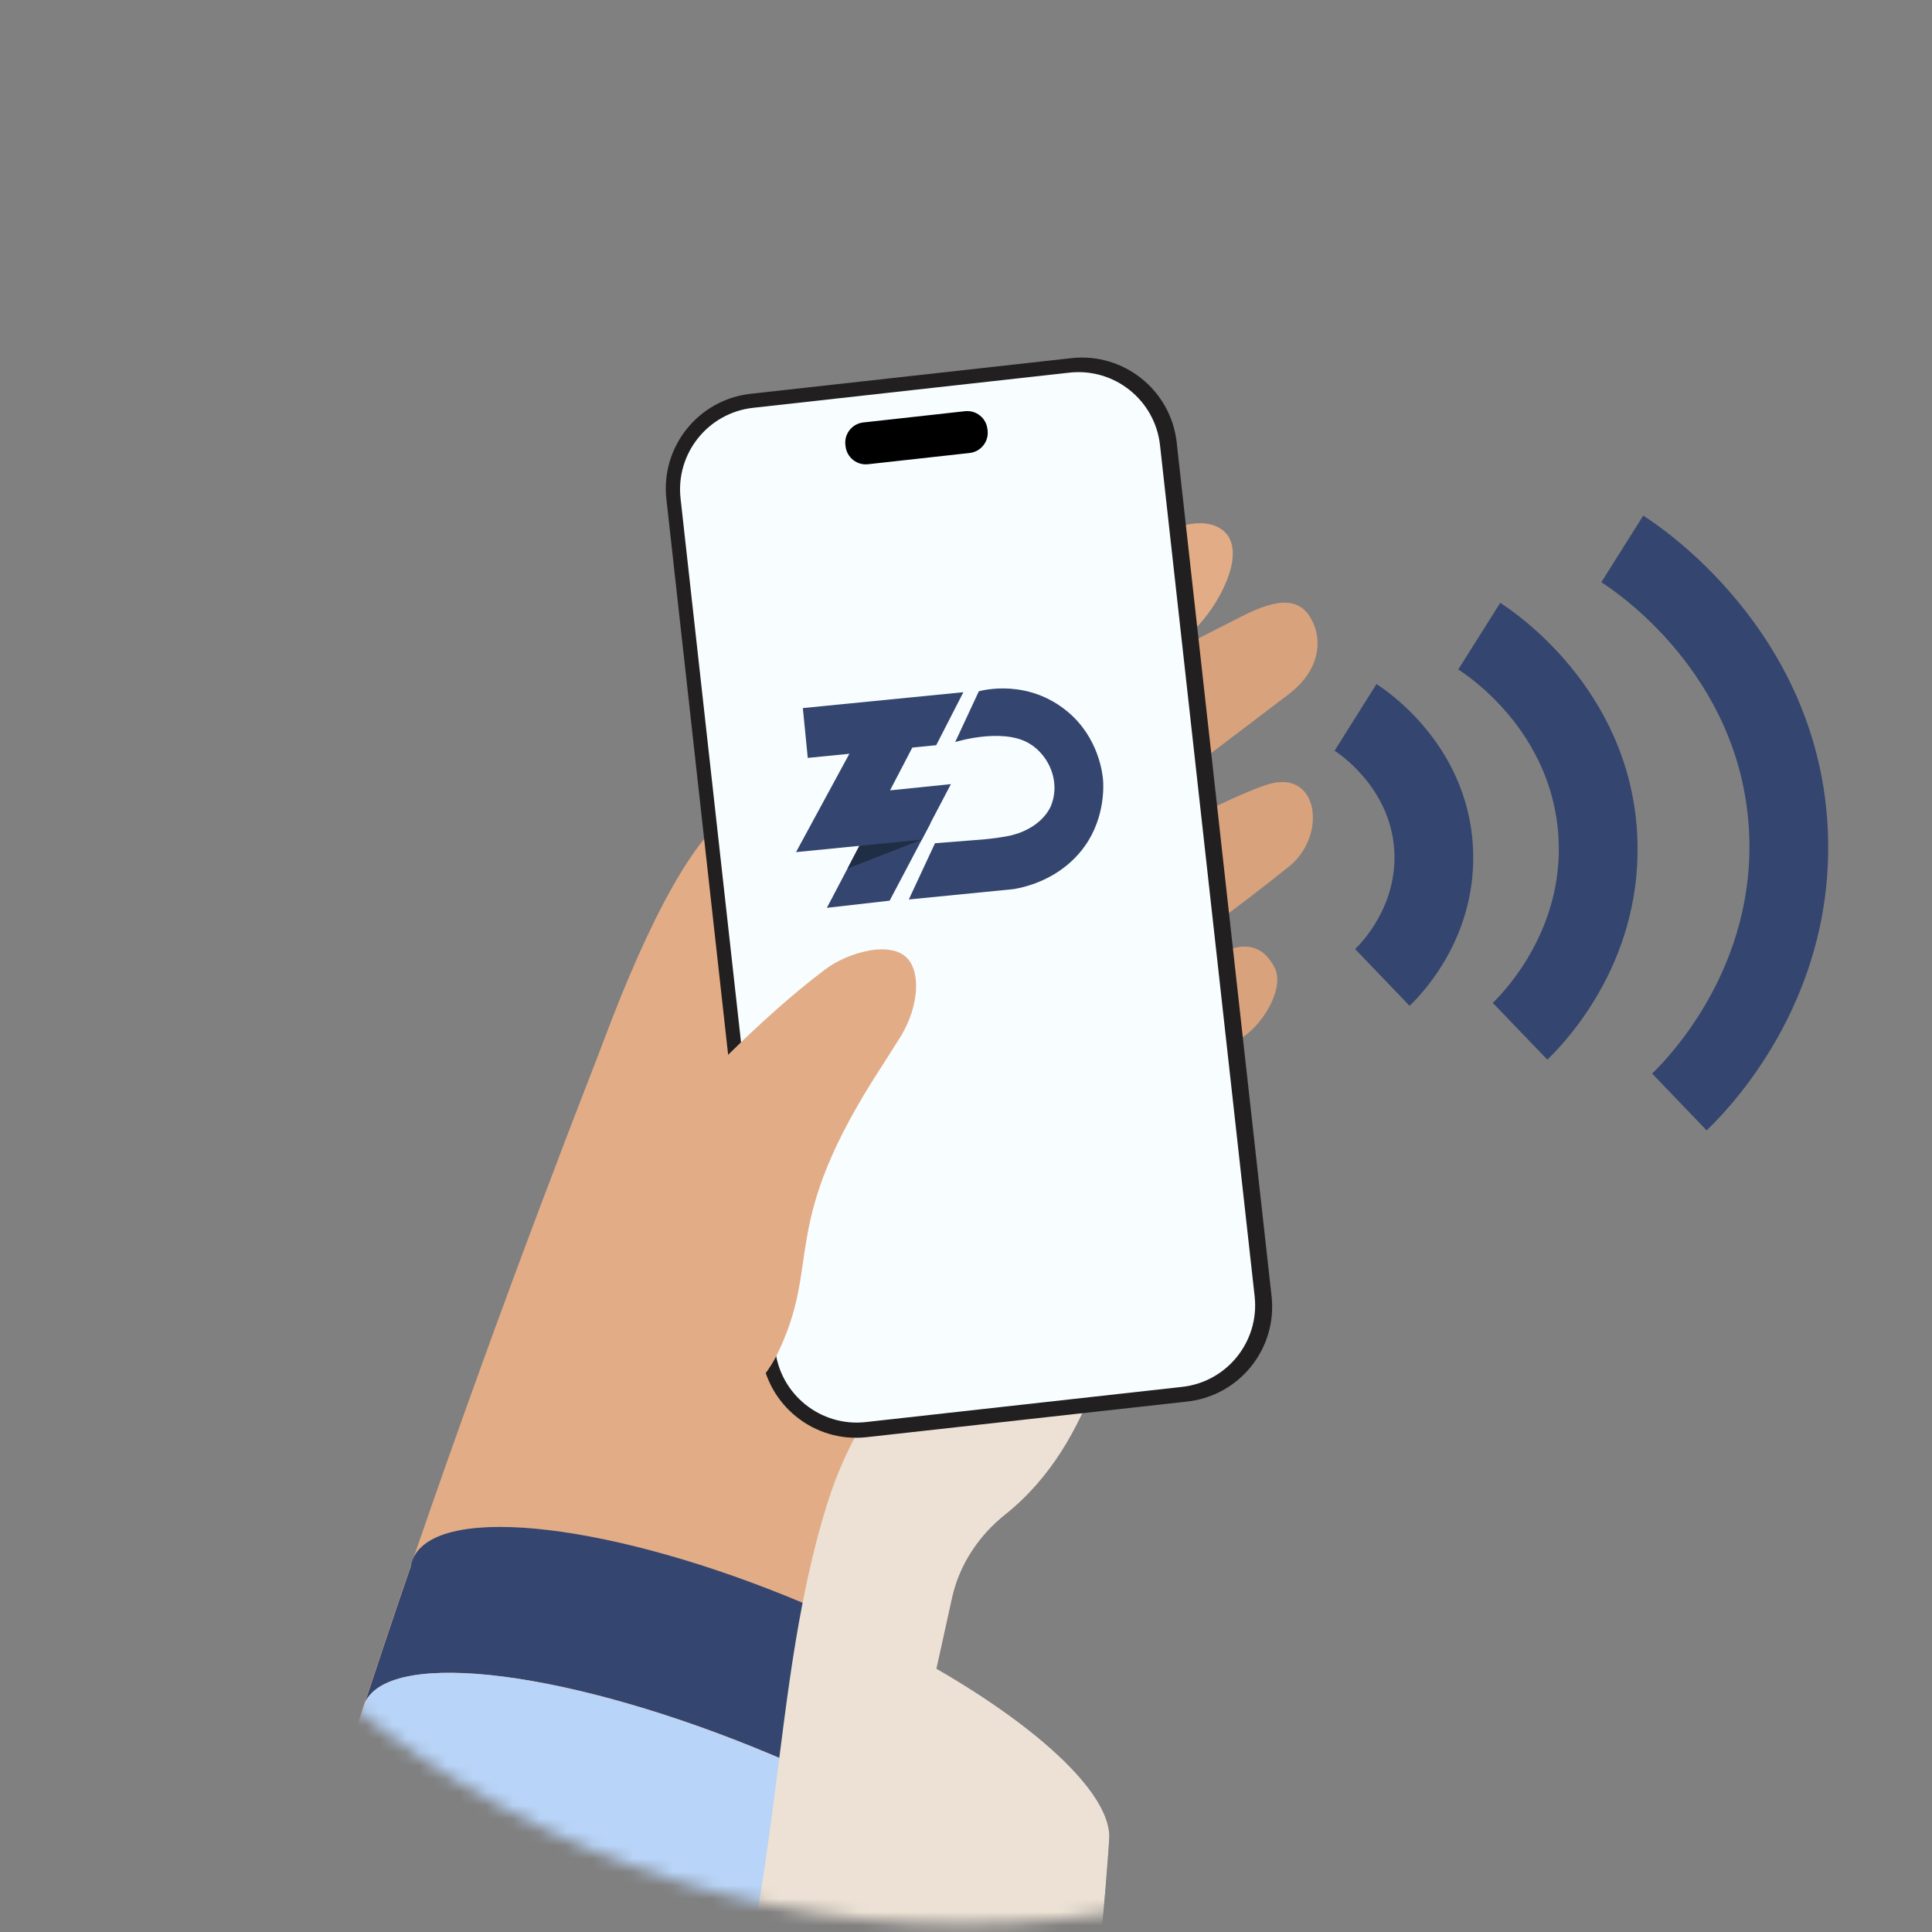 <svg width="145" height="145" viewBox="0 0 145 145" fill="none" xmlns="http://www.w3.org/2000/svg">
<rect x="0" y="0" width="145" height="145" fill="#808080" stroke="none"/>
<mask id="mask0_1_321" style="mask-type:luminance" maskUnits="userSpaceOnUse" x="0" y="0" width="145" height="145">
<path d="M72.204 144.409C112.082 144.409 144.409 112.082 144.409 72.205C144.409 32.327 112.082 0 72.204 0C32.327 0 0 32.327 0 72.205C0 112.082 32.327 144.409 72.204 144.409Z" fill="white"/>
</mask>
<g mask="url(#mask0_1_321)">
<path d="M86.704 88.041C86.141 89.707 85.661 91.498 85.191 93.352C84.721 95.192 84.266 97.096 83.737 98.985C82.199 104.509 80.067 109.969 75.428 113.668C73.436 115.256 71.991 117.437 71.442 119.919C71.121 121.378 70.725 123.164 70.27 125.236C69.805 127.338 69.286 129.731 68.713 132.343C68.421 133.673 68.124 135.053 67.812 136.487C64.474 151.882 60.008 172.935 56.873 189.498C56.121 193.454 55.444 197.158 54.875 200.467L36.136 196.891L10.222 191.951C11.379 185.438 12.863 178.608 14.574 171.635C17.65 159.108 21.458 146.136 25.405 133.826C25.454 133.663 25.509 133.495 25.563 133.337C25.657 133.05 25.751 132.768 25.84 132.481L26.107 131.65C26.498 130.439 26.859 129.331 27.18 128.357C27.244 128.169 27.299 127.986 27.363 127.803C27.373 127.778 27.383 127.753 27.388 127.733C28.244 125.127 29.104 122.565 29.955 120.053C30.098 119.633 30.241 119.217 30.385 118.802C30.523 118.386 30.667 117.971 30.81 117.56C30.899 117.293 30.993 117.031 31.087 116.769C37.803 97.259 44.074 81.221 46.893 74.129L57.353 76.572L60.8 77.373L61.893 77.626L63.812 78.076L64.197 78.165L66.937 78.803L73.707 80.385L76.709 81.082L84.87 82.987L85.413 84.5L86.571 87.7L86.689 88.036L86.704 88.041Z" fill="#E2AC86"/>
<path d="M93.336 77.799C92.471 78.362 91.625 78.951 90.77 79.53L88.233 81.305C87.031 82.165 85.77 83.006 84.627 83.956C84.296 84.233 83.975 84.52 83.668 84.816C83.124 85.336 82.609 85.899 82.11 86.483C81.363 87.344 80.646 88.243 79.939 89.104C78.628 90.706 77.323 92.324 76.052 93.97C74.212 96.354 70.79 96.794 68.406 94.955C68.193 94.796 68.001 94.623 67.817 94.44C66.368 92.972 65.958 90.781 66.576 88.901C66.898 87.897 67.516 86.982 68.426 86.305C70.488 84.722 72.506 83.1 74.519 81.463C75.434 80.672 76.388 79.905 77.372 79.193C78.747 78.184 80.191 77.269 81.69 76.518C81.957 76.379 82.244 76.231 82.545 76.078C84.044 75.306 85.844 74.362 87.189 73.644C88.094 73.145 90.77 71.904 91.704 71.473C93.697 70.568 94.884 71.152 95.646 72.591C96.472 74.134 94.78 76.844 93.336 77.794V77.799Z" fill="#D8A27D"/>
<path d="M67.467 76.528C71.027 73.036 74.826 69.797 78.643 66.592C81.111 65.242 83.713 64.119 86.264 62.903C88.722 61.77 93.707 59.194 95.483 58.783C98.969 57.982 99.538 62.67 96.833 64.96C94.726 66.666 92.57 68.288 90.394 69.891C88.223 71.493 86.022 73.051 83.821 74.599L84.776 73.857C81.759 77.477 78.703 81.062 75.424 84.445C69.959 89.554 62.383 82.027 67.467 76.528Z" fill="#D8A27D"/>
<path d="M58.337 72.645L69.227 59.134L69.711 58.531C70.023 58.145 70.414 57.839 70.824 57.631L93.173 46.271C96.076 44.782 97.624 44.901 98.479 46.583C99.241 48.081 99.068 50.257 96.793 52.047L76.828 67.21L78.425 65.707L69.172 80.385C67.209 83.501 63.089 84.436 59.974 82.472C56.611 80.385 55.839 75.707 58.337 72.641V72.645Z" fill="#D8A27D"/>
<path d="M88.851 48.042L64.272 70.133L54.035 99.683C52.818 103.194 48.985 105.053 45.474 103.837C41.943 102.615 38.303 99.623 39.559 96.107C39.559 96.107 47.314 66.805 54.588 61.207L85.35 41.009C87.11 39.857 90.142 38.497 91.784 39.807C92.882 40.683 92.728 42.518 91.526 44.718C90.839 45.974 89.909 47.082 88.846 48.042H88.851Z" fill="#E2AC86"/>
<path d="M83.253 138.015C83.253 138.015 83.253 138.025 83.253 138.04C83.228 138.436 82.926 143.277 82.165 149.909C82.293 146.596 76.586 141.383 67.828 136.492C65.004 134.914 61.853 133.367 58.486 131.927C58.283 131.838 58.08 131.754 57.877 131.67C42.937 125.404 29.391 123.668 27.408 127.739C28.264 125.137 29.124 122.575 29.975 120.063C30.118 119.643 30.262 119.227 30.405 118.812C30.543 118.396 30.687 117.981 30.83 117.571C30.86 117.378 30.914 117.19 30.988 117.012C31.023 116.933 31.058 116.853 31.102 116.774C33.258 112.848 46.132 114.366 60.226 120.286C63.891 121.824 67.284 123.51 70.271 125.236C78.287 129.86 83.441 134.796 83.243 138.015H83.253Z" fill="#34466F"/>
<path d="M82.159 149.914C82.139 150.038 82.129 150.166 82.115 150.3C82.115 150.3 82.115 150.31 82.115 150.32C78.069 177.96 68.831 212.143 61.373 210.526C54.138 208.964 43.273 206.377 33.11 203.83C20.093 200.561 8.214 197.356 6.567 196.432C9.712 183.618 19.984 150.72 25.419 133.846C25.469 133.683 25.523 133.515 25.578 133.357C25.672 133.07 25.765 132.788 25.855 132.501C25.948 132.219 26.038 131.942 26.122 131.67C26.512 130.459 26.873 129.351 27.195 128.377C27.259 128.189 27.313 128.006 27.378 127.823C27.388 127.798 27.398 127.773 27.402 127.753C29.386 123.678 42.931 125.414 57.872 131.68C58.075 131.764 58.277 131.848 58.48 131.937C61.848 133.376 64.998 134.924 67.822 136.502C76.581 141.398 82.288 146.606 82.159 149.919V149.914Z" fill="#B8D4F8"/>
<g style="mix-blend-mode:multiply">
<path d="M82.377 103.288C80.918 107.254 78.861 110.938 75.434 113.668C73.441 115.256 71.997 117.437 71.448 119.919C71.126 121.378 70.731 123.164 70.276 125.236C78.292 129.86 83.445 134.796 83.248 138.015C83.248 138.015 83.248 138.025 83.248 138.04C83.223 138.435 82.921 143.277 82.16 149.909C82.14 150.033 82.13 150.161 82.115 150.295C82.115 150.295 82.115 150.305 82.115 150.314C78.07 177.955 68.832 212.138 61.374 210.521C54.138 208.958 43.273 206.372 33.11 203.825C33.906 201.886 34.905 199.596 36.152 196.901C38.273 192.307 41.112 186.521 44.915 179.285C55.029 160.027 56.799 145.082 58.486 131.937C59 127.911 59.499 124.059 60.236 120.3C60.711 117.862 61.28 115.464 62.012 113.09C62.931 110.103 64.183 107.566 65.632 105.409L82.382 103.298L82.377 103.288Z" fill="#ECE1D4"/>
</g>
<path d="M80.409 26.88L56.339 29.555C52.412 29.991 49.578 33.532 50.014 37.458L57.135 101.537C57.57 105.464 61.111 108.298 65.038 107.863L89.108 105.187C93.035 104.752 95.868 101.211 95.433 97.284L88.312 33.205C87.876 29.279 84.335 26.445 80.409 26.88Z" fill="#211F1F"/>
<path d="M80.261 27.967L56.517 30.608C53.14 30.984 50.702 34.03 51.077 37.408L58.179 101.289C58.555 104.667 61.601 107.105 64.979 106.729L88.723 104.088C92.1 103.713 94.538 100.666 94.163 97.288L87.061 33.407C86.685 30.029 83.639 27.591 80.261 27.967Z" fill="#F8FDFF"/>
<path d="M72.432 30.861L64.791 31.706C63.96 31.8 63.357 32.547 63.446 33.383L63.461 33.496C63.555 34.327 64.302 34.931 65.137 34.842L72.778 33.996C73.609 33.902 74.212 33.155 74.123 32.319L74.109 32.206C74.015 31.375 73.268 30.772 72.432 30.861Z" fill="black"/>
<path d="M66.319 79.811C58.114 92.319 61.907 94.564 58.183 101.933C56.858 104.395 53.905 106.799 51.724 108.431C44.667 113.708 36.111 108.485 39.242 100.32C41.547 94.717 45.112 89.816 49.019 85.246C51.922 81.834 55.033 78.624 58.391 75.662C59.548 74.643 60.661 73.718 61.912 72.769C63.603 71.473 67.199 70.4 68.322 72.215C69.157 73.565 68.712 75.959 67.624 77.744L66.319 79.811Z" fill="#E2AC86"/>
</g>
<path d="M105.794 75.493L101.704 71.23C102.238 70.716 104.889 67.952 104.642 63.822C104.355 59.035 100.334 56.448 100.161 56.344L103.306 51.34C103.999 51.775 110.087 55.815 110.542 63.471C110.932 70.024 107.006 74.326 105.794 75.489V75.493Z" fill="#34466F"/>
<path d="M116.13 79.529L112.035 75.266C112.93 74.405 117.381 69.757 116.966 62.818C116.496 54.905 110.166 50.702 109.444 50.247L112.594 45.247C113.578 45.865 122.223 51.607 122.866 62.467C123.42 71.76 117.846 77.877 116.13 79.529Z" fill="#34466F"/>
<path d="M128.084 84.835L123.994 80.573C125.314 79.306 131.867 72.467 131.259 62.225C130.566 50.558 121.239 44.367 120.181 43.699L123.326 38.699C124.651 39.53 136.288 47.26 137.159 61.879C137.9 74.396 130.403 82.62 128.084 84.841V84.835Z" fill="#34466F"/>
<g clip-path="url(#clip0_1_321)">
<path d="M69.671 53.801L64.967 54.32L59.743 63.953L69.18 63.017L71.367 58.85L66.799 59.318L69.671 53.801Z" fill="#34466F"/>
<path d="M65.15 62.25L62.058 68.134L66.769 67.597L69.836 61.783L65.15 62.25Z" fill="#34466F"/>
<path d="M69.186 63.016L63.608 65.185L64.491 63.484L69.186 63.016Z" fill="#202E45"/>
<path d="M80.1 53.392C77.156 50.957 73.829 51.784 73.464 51.881L71.689 55.692C71.689 55.692 75.063 54.635 77.112 55.722C78.194 56.297 79.079 57.548 79.137 58.977C79.162 59.579 79.035 60.108 78.845 60.555C78.682 60.908 77.95 62.207 75.826 62.713C75.57 62.766 75.283 62.816 74.965 62.863C74.876 62.874 74.792 62.885 74.715 62.898C74.429 62.936 74.12 62.971 73.784 63.003L70.174 63.285L68.208 67.507L76.102 66.727C78.304 66.335 80.225 65.192 81.43 63.484C82.983 61.281 82.812 58.84 82.785 58.522C82.749 58.094 82.472 55.353 80.101 53.391L80.1 53.392Z" fill="#34466F"/>
<path d="M60.254 53.142L72.303 51.951L70.265 55.928L60.624 56.881L60.254 53.142Z" fill="#34466F"/>
</g>
<defs>
<clipPath id="clip0_1_321">
<rect width="28.97" height="19.415" fill="white" transform="translate(56.115 51.804) rotate(-5.645)"/>
</clipPath>
</defs>
</svg>

